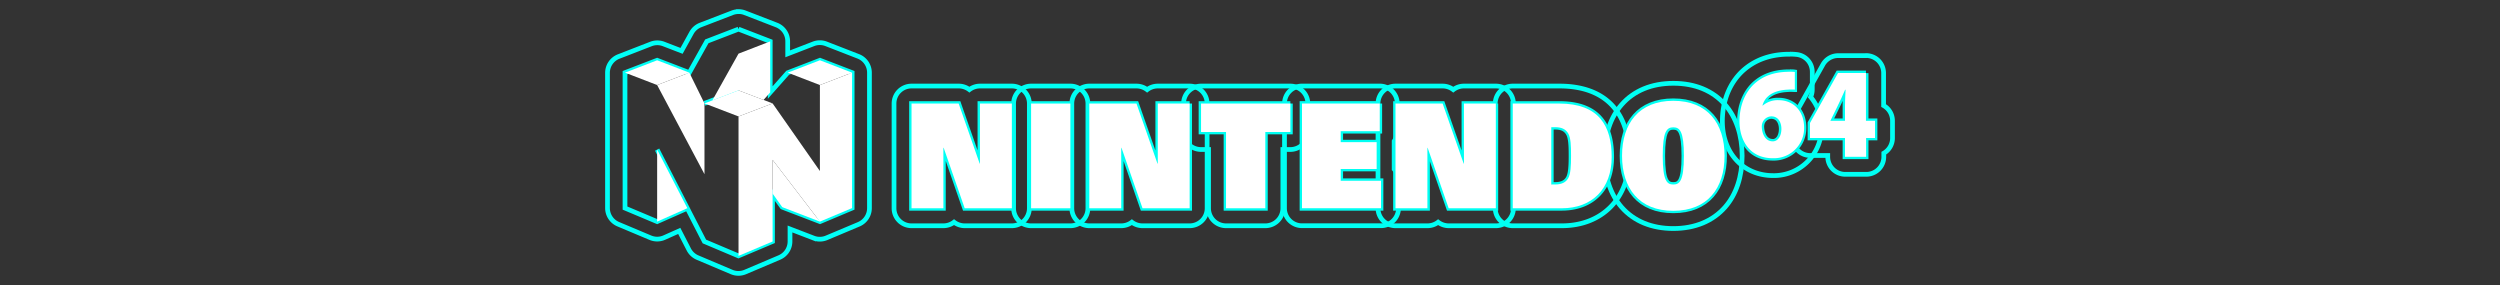 <?xml version="1.0" encoding="UTF-8" standalone="no"?>
<svg
   xmlns:dc="http://purl.org/dc/elements/1.1/"
   xmlns:cc="http://creativecommons.org/ns#"
   xmlns:rdf="http://www.w3.org/1999/02/22-rdf-syntax-ns#"
   xmlns:svg="http://www.w3.org/2000/svg"
   xmlns="http://www.w3.org/2000/svg"
   xmlns:sodipodi="http://sodipodi.sourceforge.net/DTD/sodipodi-0.dtd"
   xmlns:inkscape="http://www.inkscape.org/namespaces/inkscape"
   id="Calque_1"
   data-name="Calque 1"
   viewBox="0 0 1000 114"
   version="1.1"
   sodipodi:docname="system.svg"
   inkscape:version="0.92.4 (5da689c313, 2019-01-14)">
  <rect x="0" y="0" width="1000" height="114" fill="#333333" stroke="none"/>
  <defs
     id="defs53" />
  <sodipodi:namedview
     pagecolor="#ffffff"
     bordercolor="#666666"
     borderopacity="1"
     objecttolerance="10"
     gridtolerance="10"
     guidetolerance="10"
     inkscape:pageopacity="0"
     inkscape:pageshadow="2"
     inkscape:window-width="1920"
     inkscape:window-height="1017"
     id="namedview51"
     showgrid="false"
     inkscape:pagecheckerboard="true"
     inkscape:zoom="2.272"
     inkscape:cx="496.74918"
     inkscape:cy="57"
     inkscape:window-x="-8"
     inkscape:window-y="-8"
     inkscape:window-maximized="1"
     inkscape:current-layer="Calque_1" />
  <title
     id="title2">logo</title>
  <g
     id="g908">
    <path
       style="fill:none;stroke:#00fff7;stroke-width:1.89;stroke-miterlimit:4;stroke-dasharray:none;stroke-opacity:1"
       id="path4"
       d="m 295.41,11.65 12.68,4.9 V 37 l 7,-7.9 12.91,-4.99 12.86,4.95 V 83.23 L 328,88.64 312.9,82.85 309,77.44 v 19.15 l -13.63,5.76 -13.62,-5.76 -18.89,-36.74 12.07,23.44 -12.07,5.35 L 250,83.23 V 29.06 l 12.86,-4.95 12.87,4.95 7,-12.53 12.68,-4.88 m -13.62,29.71 13.62,-5.21 -10.47,4 -3.15,1.2 M 295.41,4.65 A 7,7 0 0 0 292.9,5.12 L 280.22,10 a 7,7 0 0 0 -3.6,3.12 l -4,7.23 -7.2,-2.77 a 7,7 0 0 0 -5,0 l -12.87,5 A 7,7 0 0 0 243,29.06 v 54.17 a 7,7 0 0 0 4.29,6.45 l 12.86,5.41 a 7.09,7.09 0 0 0 2.71,0.55 7,7 0 0 0 2.84,-0.6 l 6,-2.68 3.83,7.44 a 7,7 0 0 0 3.5,3.24 l 13.62,5.76 a 7,7 0 0 0 5.45,0 L 311.76,103 A 7,7 0 0 0 316,96.59 v -5 l 9.41,3.62 a 6.94,6.94 0 0 0 5.22,-0.08 l 12.86,-5.41 a 7,7 0 0 0 4.29,-6.45 V 29.06 a 7,7 0 0 0 -4.49,-6.53 l -12.86,-5 a 7,7 0 0 0 -5,0 l -10.35,4 v -5 A 7,7 0 0 0 310.61,10 L 297.94,5.1 a 7.09,7.09 0 0 0 -2.53,-0.47 z"
       inkscape:connector-curvature="0" />
    <path
       style="fill:none;fill-opacity:1;stroke:#00fff3;stroke-width:1.89;stroke-miterlimit:4;stroke-dasharray:none;stroke-opacity:1"
       id="path6"
       d="m 623.73,41.42 c 15.89,0 20.94,9 20.94,21.4 0,12.7 -7.8,20.49 -20,20.49 H 605.1 V 41.42 h 18.63 m -3.22,32.37 h 1.54 c 2.53,0 4.22,-0.77 5.21,-2.46 0.99,-1.69 1.16,-4.92 1.16,-9 0,-4.08 -0.11,-7.26 -1.16,-9 -1.05,-1.74 -2.72,-2.46 -5.21,-2.46 h -1.54 v 22.92 m 3.22,-39.37 H 605.1 a 7,7 0 0 0 -7,7 v 41.89 a 7,7 0 0 0 7,7 h 19.61 c 16.13,0 27,-11 27,-27.49 0,-18.31 -9.93,-28.4 -27.94,-28.4 z"
       inkscape:connector-curvature="0" />
    <path
       style="fill:none;fill-opacity:1;stroke:#00fff3;stroke-width:1.89;stroke-miterlimit:4;stroke-dasharray:none;stroke-opacity:1"
       id="path8"
       d="m 669.32,40.32 c 13.69,0 20.5,9 20.5,22 0,13 -6.81,22 -20.5,22 -13.69,0 -20.5,-9 -20.5,-22 0,-13 6.81,-22 20.5,-22 m 0,33.48 c 2.41,0 4.24,-1.19 4.24,-11.44 0,-10 -1.72,-11.43 -4.24,-11.43 -2.52,0 -4.23,1.42 -4.23,11.43 0,10.25 1.81,11.44 4.23,11.44 m 0,-40.48 c -8.61,0 -15.75,2.94 -20.64,8.5 -4.49,5.1 -6.86,12.2 -6.86,20.54 0,8.34 2.38,15.45 6.86,20.55 4.9,5.56 12,8.5 20.64,8.5 8.64,0 15.74,-2.94 20.68,-8.51 4.49,-5.1 6.86,-12.2 6.86,-20.54 0,-8.34 -2.41,-15.44 -6.86,-20.54 -4.9,-5.56 -12,-8.5 -20.64,-8.5 z"
       inkscape:connector-curvature="0" />
    <path
       style="fill:none;fill-opacity:1;stroke:#00fff3;stroke-width:1.89;stroke-miterlimit:4;stroke-dasharray:none;stroke-opacity:1"
       id="path10"
       d="m 404.74,41.42 v 41.89 h -18.86 l -8.41,-24.18 h -0.12 V 83.31 H 364.61 V 41.42 h 18.85 l 8.41,24 h 0.1 v -24 h 12.77 m 0,-7 H 392 a 7,7 0 0 0 -4.25,1.44 7,7 0 0 0 -4.26,-1.44 h -18.88 a 7,7 0 0 0 -7,7 v 41.89 a 7,7 0 0 0 7,7 h 12.74 a 7,7 0 0 0 4.27,-1.45 7,7 0 0 0 4.26,1.45 h 18.86 a 7,7 0 0 0 7,-7 V 41.42 a 7,7 0 0 0 -7,-7 z"
       inkscape:connector-curvature="0" />
    <path
       style="fill:none;fill-opacity:1;stroke:#00fff3;stroke-width:1.89;stroke-miterlimit:4;stroke-dasharray:none;stroke-opacity:1"
       id="path12"
       d="M 475.86,41.42 V 83.31 H 457 l -8.4,-24.18 h -0.11 V 83.31 H 435.73 V 41.42 h 18.86 l 8.4,24 h 0.12 v -24 h 12.75 m 0,-7 h -12.75 a 7,7 0 0 0 -4.26,1.45 7,7 0 0 0 -4.26,-1.45 h -18.86 a 7,7 0 0 0 -7,7 v 41.89 a 7,7 0 0 0 7,7 h 12.76 a 7,7 0 0 0 4.26,-1.44 7,7 0 0 0 4.25,1.44 h 18.85 a 7,7 0 0 0 7,-7 V 41.42 a 7,7 0 0 0 -7,-7 z"
       inkscape:connector-curvature="0" />
    <path
       style="fill:none;fill-opacity:1;stroke:#00fff3;stroke-width:1.89;stroke-miterlimit:4;stroke-dasharray:none;stroke-opacity:1"
       id="path14"
       d="M 598.33,41.42 V 83.31 H 579.47 L 571.06,59.13 H 571 V 83.31 H 558.2 V 41.42 h 18.85 l 8.42,24 h 0.11 v -24 h 12.75 m 0,-7 h -12.75 a 7,7 0 0 0 -4.27,1.45 7,7 0 0 0 -4.26,-1.45 H 558.2 a 7,7 0 0 0 -7,7 v 41.89 a 7,7 0 0 0 7,7 H 571 a 7,7 0 0 0 4.25,-1.44 7,7 0 0 0 4.26,1.44 h 18.86 a 7,7 0 0 0 7,-7 V 41.42 a 7,7 0 0 0 -7,-7 z"
       inkscape:connector-curvature="0" />
    <path
       style="fill:none;fill-opacity:1;stroke:#00fff3;stroke-width:1.89;stroke-miterlimit:4;stroke-dasharray:none;stroke-opacity:1"
       id="path16"
       d="M 428.16,41.42 V 83.31 H 412.44 V 41.42 h 15.72 m 0,-7 h -15.72 a 7,7 0 0 0 -7,7 v 41.89 a 7,7 0 0 0 7,7 h 15.72 a 7,7 0 0 0 7,-7 V 41.42 a 7,7 0 0 0 -7,-7 z"
       inkscape:connector-curvature="0" />
    <path
       style="fill:none;fill-opacity:1;stroke:#00fff3;stroke-width:1.89;stroke-miterlimit:4;stroke-dasharray:none;stroke-opacity:1"
       id="path18"
       d="M 516.15,41.42 V 52.8 h -10 V 83.31 H 490.41 V 52.8 h -10 V 41.42 h 35.73 m 0,-7 h -35.72 a 7,7 0 0 0 -7,7 V 52.8 a 7,7 0 0 0 7,7 h 3 v 23.51 a 7,7 0 0 0 7,7 h 15.72 a 7,7 0 0 0 7,-7 V 59.8 h 3 a 7,7 0 0 0 7,-7 V 41.42 a 7,7 0 0 0 -7,-7 z"
       inkscape:connector-curvature="0" />
    <path
       style="fill:none;fill-opacity:1;stroke:#00fff3;stroke-width:1.89;stroke-miterlimit:4;stroke-dasharray:none;stroke-opacity:1"
       id="path20"
       d="m 551.9,41.41 v 11.07 h -15.62 v 4.38 h 14.38 V 67.6 h -14.38 v 4.71 h 16.12 v 11 h -31.6 v -41.9 h 31.1 m 0,-7 h -31.1 a 7,7 0 0 0 -7,7 v 41.88 a 7,7 0 0 0 7,7 h 31.6 a 7,7 0 0 0 7,-7 v -11 a 7,7 0 0 0 -1.74,-4.62 V 56.86 c 0,-0.12 0,-0.25 0,-0.38 a 7,7 0 0 0 1.25,-4 V 41.41 a 7,7 0 0 0 -7,-7 z"
       inkscape:connector-curvature="0" />
    <path
       style="fill:none;fill-opacity:1;stroke:#00fff3;stroke-width:1.89;stroke-miterlimit:4;stroke-dasharray:none;stroke-opacity:1"
       id="path24"
       d="m 716,28.69 c 0.62,0 1.25,0 1.87,0.1 v 7.06 c -0.46,0 -0.91,-0.05 -1.37,-0.05 -0.46,0 -0.92,0 -1.38,0.05 -6.64,0.31 -9.31,3.14 -10.23,6.35 h 0.16 A 9.23,9.23 0 0 1 711,40.06 h 0.52 c 5.27,0 10.07,3.82 10.07,11 A 12.05,12.05 0 0 1 709.7,63.29 h -0.52 c -9.33,0 -13.38,-7.13 -13.38,-14.77 0,-6.21 2.2,-11.47 5.81,-14.87 3.45,-3.18 7.88,-4.79 13.32,-4.92 0.37,0 0.74,0 1.11,0 m -7,27.85 v 0 c 2.16,0 3.46,-2.21 3.46,-5 0,-2.37 -1.1,-5 -4,-5 a 3.91,3.91 0 0 0 -3.5,2.47 4.69,4.69 0 0 0 -0.27,2 c 0.18,2.72 1.47,5.49 4.4,5.49 m 7,-34.85 c -0.47,0 -0.94,0 -1.41,0 -7.13,0.2 -13.11,2.48 -17.77,6.78 v 0 c -5.17,4.86 -8,12 -8,20 0,12.78 8.33,21.72 20.28,21.77 h 0.71 A 19.07,19.07 0 0 0 728.59,51 a 18.65,18.65 0 0 0 -4.34,-12.21 7,7 0 0 0 0.66,-3 v -7 a 7,7 0 0 0 -6.27,-7 25,25 0 0 0 -2.6,-0.14 z"
       inkscape:connector-curvature="0" />
    <path
       style="fill:none;fill-opacity:1;stroke:#00fff3;stroke-width:1.89;stroke-miterlimit:4;stroke-dasharray:none;stroke-opacity:1"
       id="path26"
       d="M 746.44,29.25 V 48.32 H 750 v 6.87 h -3.56 v 7.52 H 738 v -7.52 h -14 v -6 l 11.22,-20 h 11.16 M 732.25,48.32 H 738 v -5.76 c 0,-2.13 0.12,-4.34 0.23,-6.68 h -0.18 c -1,2.27 -1.94,4.42 -3.12,6.76 l -2.72,5.58 v 0.1 M 746.4,22.25 h -11.12 a 7,7 0 0 0 -6.1,3.56 L 718,45.77 a 7,7 0 0 0 -0.9,3.43 v 6 a 7,7 0 0 0 7,7 h 7 v 0.53 a 7,7 0 0 0 7,7 h 8.42 a 7,7 0 0 0 7,-7 V 61.28 A 7,7 0 0 0 757,55.19 v -6.87 a 7,7 0 0 0 -3.56,-6.1 v -13 a 7,7 0 0 0 -7,-7 z"
       inkscape:connector-curvature="0" />
    <path
       style="fill:#ffffff;fill-opacity:1"
       d="m 295.41,21.46 -10.47,18.7 10.47,-4.01 10,3.83 2.67,-3.02 V 16.55 Z"
       id="polygon3542"
       inkscape:connector-curvature="0" />
    <path
       style="fill:#ffffff;fill-opacity:1"
       d="m 327.96,88.64 -18.92,-24.7 v 32.65 l -13.63,5.76 V 46.58 l 13.63,-5.22 18.92,27.05 V 34.02 l 12.86,-4.96 v 54.17 z"
       id="polygon3558"
       inkscape:connector-curvature="0" />
    <path
       style="fill:#ffffff;fill-opacity:1"
       d="M 262.86,88.64 274.93,83.28 262.86,59.85 Z"
       id="polygon3560"
       inkscape:connector-curvature="0" />
    <path
       style="fill:#ffffff;fill-opacity:1"
       d="M 281.79,41.36 V 69.67 L 262.86,34.02 275.73,29.06 Z"
       id="polygon3554"
       inkscape:connector-curvature="0" />
    <path
       style="fill:#ffffff;fill-opacity:1"
       d="m 327.96,88.64 -18.92,-24.7 v 13.5 l 3.86,5.41 z"
       id="polygon3556"
       inkscape:connector-curvature="0" />
    <path
       style="fill:#ffffff;fill-opacity:1"
       d="m 309.04,41.36 -13.63,5.22 -13.62,-5.22 13.62,-5.21 z"
       id="polygon3544"
       inkscape:connector-curvature="0" />
    <path
       style="fill:#ffffff;fill-opacity:1"
       d="m 315.09,29.06 12.87,-4.95 12.86,4.95 -12.86,4.96 z"
       id="polygon3546"
       inkscape:connector-curvature="0" />
    <path
       style="fill:#ffffff;fill-opacity:1"
       d="m 250,29.06 12.86,-4.95 12.87,4.95 -12.87,4.96 z"
       id="polygon3548"
       inkscape:connector-curvature="0" />
    <path
       style="fill:#ffffff;fill-opacity:1;stroke:none"
       d="m 605.1,41.42 h 18.63 c 15.89,0 20.94,9 20.94,21.4 0,12.7 -7.8,20.49 -20,20.49 H 605.1 Z m 15.41,32.37 h 1.54 c 2.53,0 4.22,-0.77 5.21,-2.46 0.99,-1.69 1.16,-4.92 1.16,-9 0,-4.08 -0.11,-7.26 -1.16,-9 -1.05,-1.74 -2.72,-2.46 -5.21,-2.46 h -1.54 z"
       id="path3528"
       inkscape:connector-curvature="0" />
    <path
       style="fill:#ffffff;fill-opacity:1;stroke:none"
       d="m 669.32,40.32 c 13.69,0 20.5,9 20.5,22 0,13 -6.81,22 -20.5,22 -13.69,0 -20.5,-9 -20.5,-22 0,-13 6.81,-22 20.5,-22 z m 0,33.48 c 2.41,0 4.24,-1.19 4.24,-11.44 0,-10 -1.72,-11.43 -4.24,-11.43 -2.52,0 -4.23,1.42 -4.23,11.43 0,10.25 1.81,11.44 4.23,11.44 z"
       id="path3530"
       inkscape:connector-curvature="0" />
    <path
       style="fill:#ffffff;fill-opacity:1;stroke:none"
       d="m 385.88,83.31 h 18.86 V 41.42 h -12.76 v 24.02 h -0.11 l -8.41,-24.02 h -18.85 v 41.89 h 12.74 V 59.13 h 0.12 z"
       id="polygon3566"
       inkscape:connector-curvature="0" />
    <path
       style="fill:#ffffff;fill-opacity:1;stroke:none"
       d="m 457.01,83.31 h 18.85 V 41.42 h -12.75 v 24.02 h -0.12 l -8.4,-24.02 h -18.86 v 41.89 h 12.76 V 59.13 h 0.11 z"
       id="polygon3568"
       inkscape:connector-curvature="0" />
    <path
       style="fill:#ffffff;fill-opacity:1;stroke:none"
       d="m 579.47,83.31 h 18.86 V 41.42 h -12.75 v 24.02 h -0.11 L 577.05,41.42 H 558.2 v 41.89 h 12.76 V 59.13 h 0.1 z"
       id="polygon3570"
       inkscape:connector-curvature="0" />
    <path
       style="fill:#ffffff;fill-opacity:1;stroke:none"
       d="m 412.44,41.42 h 15.71 v 41.89 h -15.71 z"
       id="polygon3572"
       inkscape:connector-curvature="0" />
    <path
       style="fill:#ffffff;fill-opacity:1;stroke:none"
       d="m 490.41,52.8 h -9.99 V 41.42 h 35.73 V 52.8 h -10.02 v 30.51 h -15.72 z"
       id="polygon3574"
       inkscape:connector-curvature="0" />
    <path
       style="fill:#ffffff;fill-opacity:1;stroke:none"
       d="m 520.8,41.41 h 31.1 v 11.07 h -15.62 v 4.38 h 14.38 V 67.6 h -14.38 v 4.71 h 16.12 v 10.98 h -31.6 z"
       id="polygon3576"
       inkscape:connector-curvature="0" />
    <path
       style="fill:#ffffff;fill-opacity:1;stroke:none"
       d="m 718,35.85 a 21.64,21.64 0 0 0 -2.79,0 c -6.64,0.31 -9.31,3.14 -10.23,6.35 h 0.16 a 9.19,9.19 0 0 1 6.43,-2.12 c 5.27,0 10.07,3.82 10.07,11 A 12.05,12.05 0 0 1 709.7,63.29 h -0.52 c -9.33,0 -13.38,-7.13 -13.38,-14.77 0,-6.21 2.2,-11.47 5.81,-14.87 3.45,-3.18 7.88,-4.79 13.32,-4.92 a 18.54,18.54 0 0 1 3,0.06 v 7.06 z m -8.9,20.69 c 2.16,0 3.46,-2.21 3.46,-5 0,-2.37 -1.1,-5 -4,-5 a 3.91,3.91 0 0 0 -3.56,2.51 4.69,4.69 0 0 0 -0.27,2 c 0.18,2.72 1.47,5.49 4.4,5.49 z"
       id="path3532"
       inkscape:connector-curvature="0" />
    <path
       style="fill:#ffffff;fill-opacity:1;stroke:none"
       d="m 738,62.72 v -7.53 h -14 v -6 l 11.22,-20 h 11.16 V 48.32 H 750 v 6.87 h -3.56 v 7.52 z m 0,-14.4 v -5.76 c 0,-2.13 0.12,-4.34 0.23,-6.68 h -0.18 c -1,2.27 -1.94,4.42 -3.12,6.76 l -2.72,5.58 v 0.1 z"
       id="path3534"
       inkscape:connector-curvature="0" />
  </g>
</svg>
